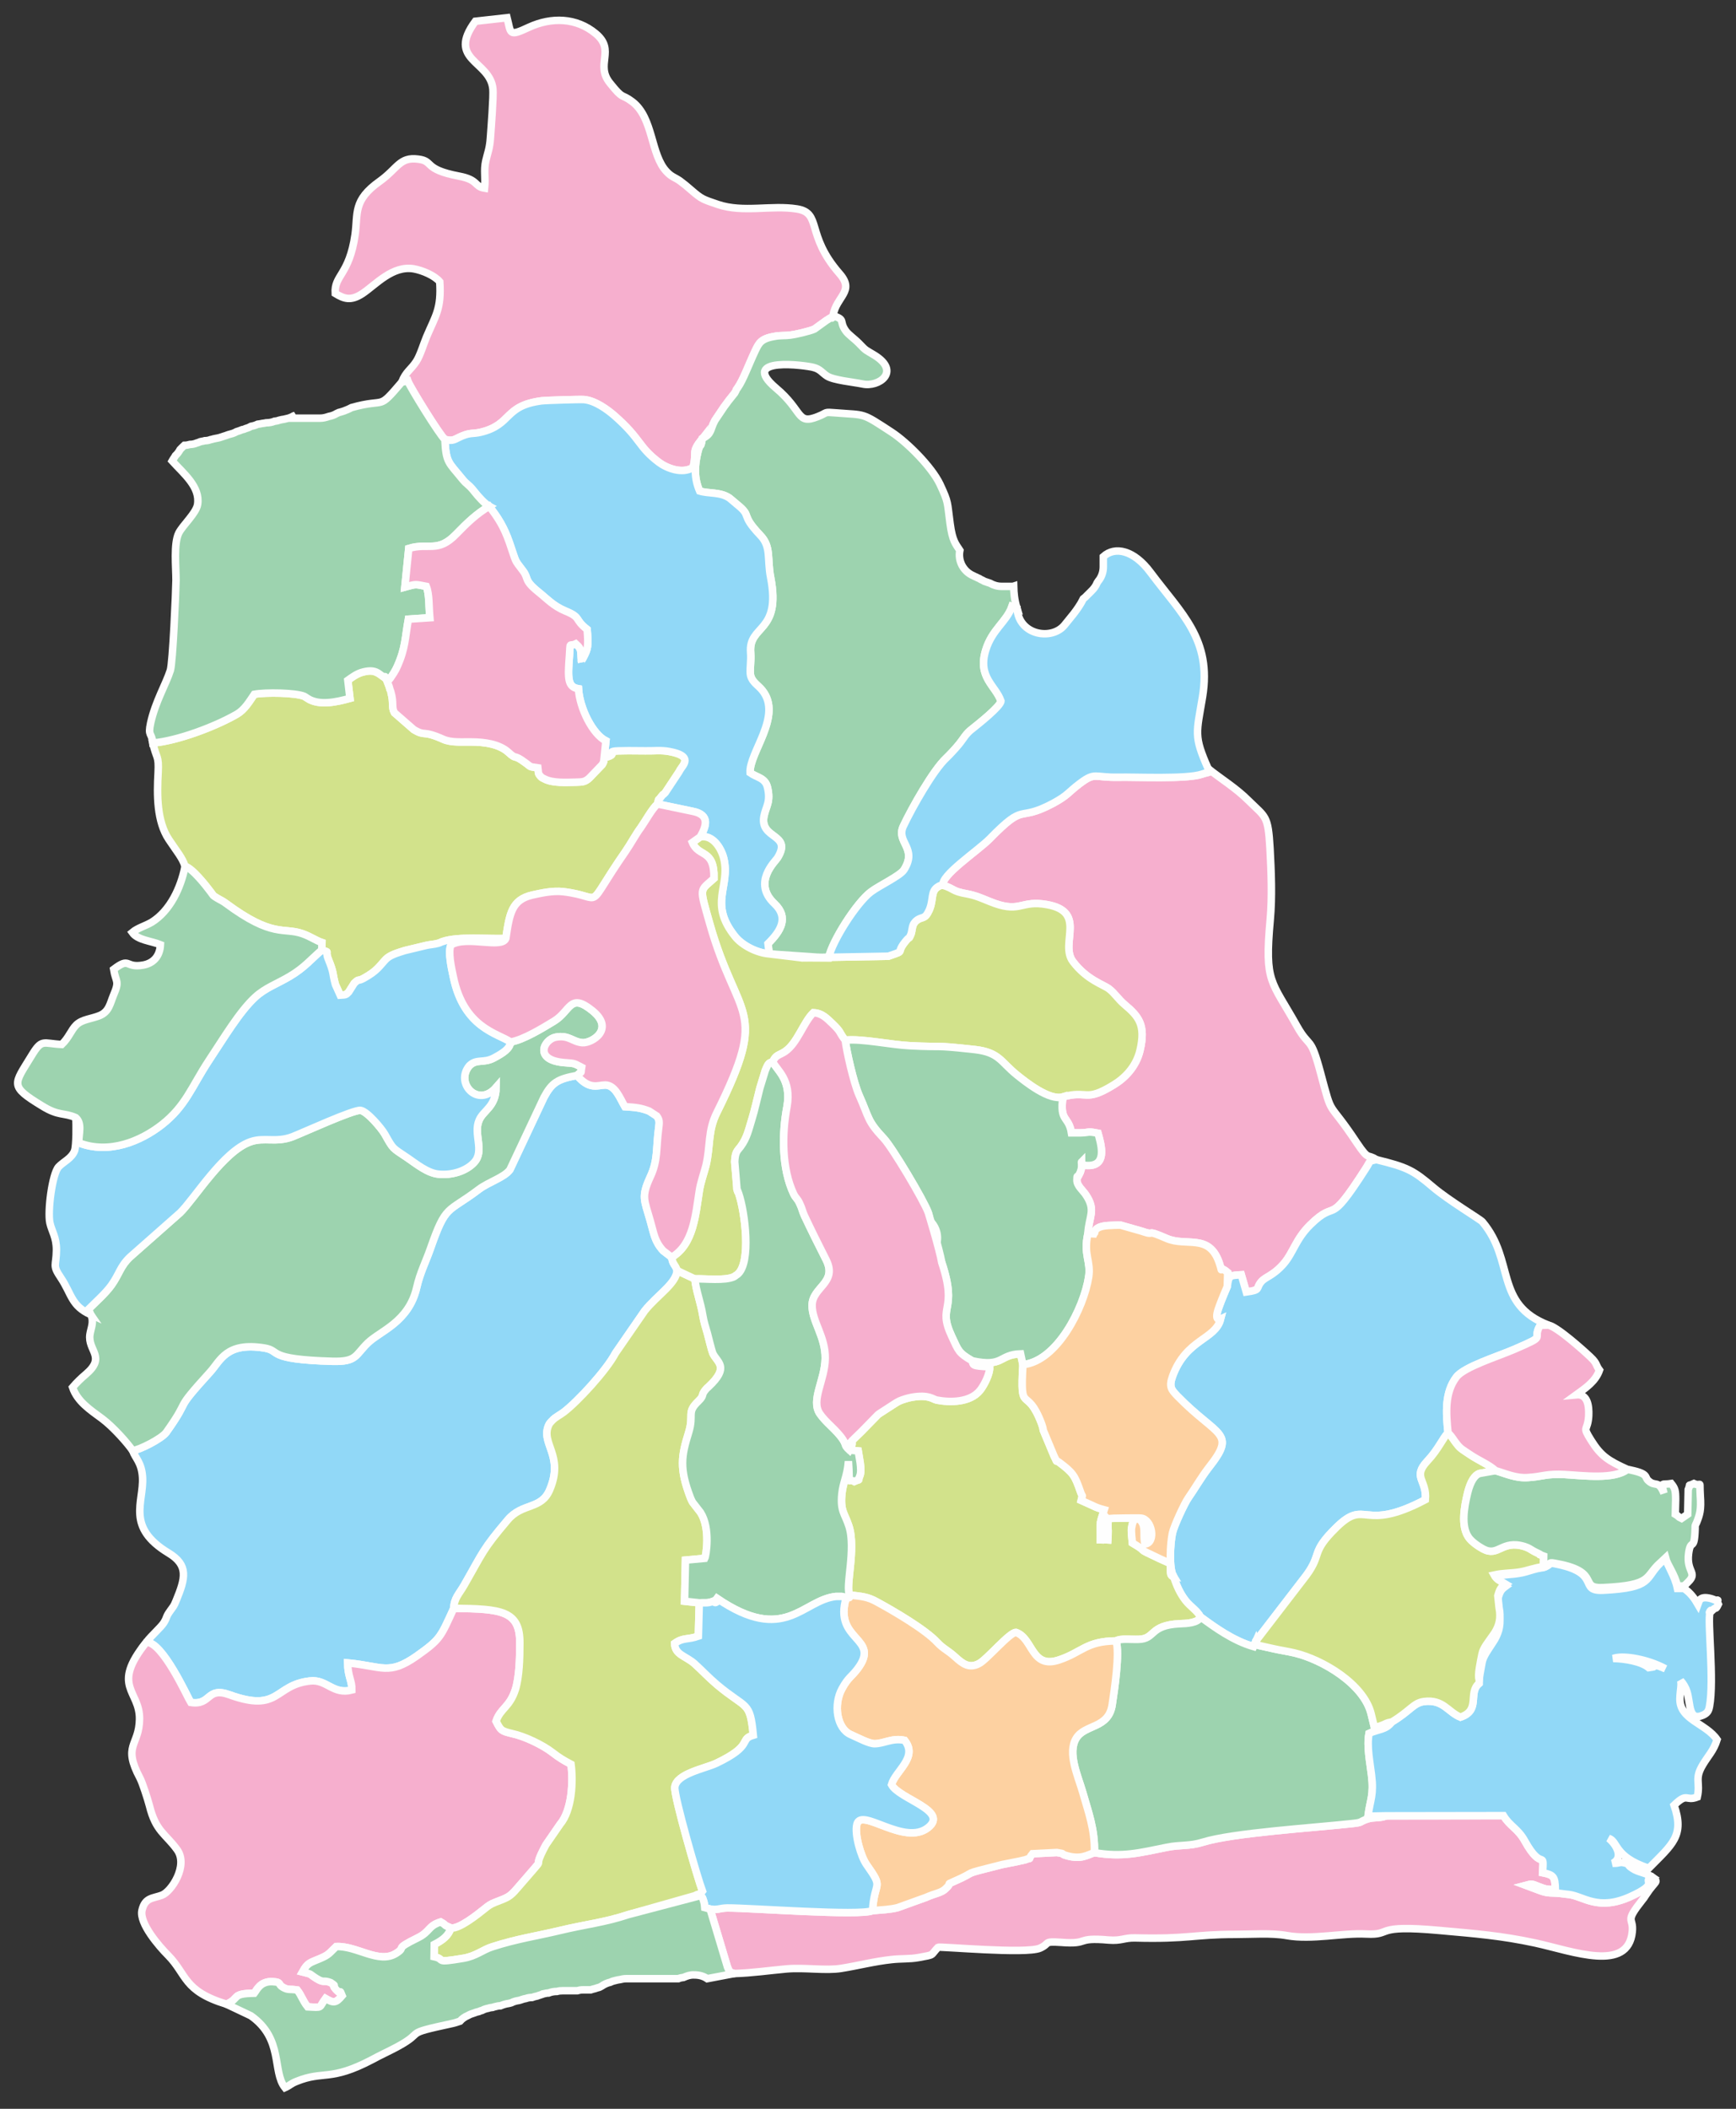 <svg class="svg_map" viewBox="0 0 98 119" fill="none" xmlns="http://www.w3.org/2000/svg">
    <rect x="0" y="0" width="98" height="119" fill="#333333" stroke="none"/>
    <path fill-rule="evenodd" clip-rule="evenodd" class="state-map-path" id="state_akwa_ibom_QTVhnJcnx"
        d="M7.486 81.858C7.636 82.288 7.996 82.528 8.046 83.368C8.126 84.778 7.086 86.168 9.516 87.638C10.656 88.328 10.466 89.058 9.946 90.318C9.806 90.658 9.806 90.618 9.616 90.888C9.346 91.258 9.456 91.228 9.256 91.558C9.076 91.848 8.546 92.288 8.256 92.678C9.166 92.598 10.626 95.858 10.766 96.068C11.936 96.258 11.646 95.158 12.956 95.638C15.806 96.668 15.466 95.078 17.506 94.858C18.445 94.748 18.795 95.648 19.865 95.368C19.875 94.838 19.635 94.608 19.625 93.838C21.605 94.028 21.935 94.558 23.515 93.458C24.885 92.488 24.865 92.388 25.615 90.758C25.635 90.188 25.905 89.968 26.205 89.448C27.295 87.548 27.225 87.468 28.665 85.768C29.485 84.798 30.545 85.198 31.025 84.088C31.885 82.088 30.445 81.448 31.005 80.358C31.025 80.318 31.185 80.138 31.215 80.118C31.395 79.948 31.625 79.838 31.825 79.688C32.625 79.078 34.235 77.328 34.745 76.358L36.395 73.968C37.095 73.088 38.205 72.418 38.225 71.678C38.085 71.298 37.995 71.398 37.915 70.948L37.435 70.578C36.945 70.038 36.925 69.638 36.705 68.878C36.375 67.708 36.185 67.548 36.705 66.418C37.155 65.468 37.025 64.828 37.185 63.638C37.225 63.328 37.235 63.188 37.075 62.978L36.645 62.699C36.185 62.519 35.905 62.489 35.275 62.449C35.005 61.989 34.735 61.228 34.165 61.228C33.755 61.228 33.285 61.529 32.575 60.688C31.475 60.889 31.155 61.089 30.705 61.928L28.785 66.008C28.445 66.458 27.595 66.688 27.015 67.128C25.245 68.468 25.185 67.928 24.305 70.438C24.045 71.188 23.715 71.808 23.525 72.648C23.075 74.608 21.465 75.098 20.755 75.788C20.045 76.478 20.145 76.858 18.755 76.818C14.966 76.708 15.896 76.228 14.925 76.068C12.776 75.718 12.446 76.778 11.866 77.418C9.666 79.838 10.896 78.708 9.386 80.828C9.126 81.188 7.836 81.838 7.486 81.858Z"
        fill="#91D8F7" stroke="#FEFEFE" stroke-width="0.423" />
    <path fill-rule="evenodd" clip-rule="evenodd" class="state-map-path" id="state_akwa_ibom_YDO6R9lqz"
        d="M22.675 21.57L23.015 21.489C23.115 21.79 24.835 24.579 25.115 24.799C25.625 24.919 25.635 24.789 26.095 24.599C26.585 24.399 26.675 24.499 27.145 24.389C28.925 23.959 28.425 22.899 30.575 22.619C30.805 22.59 32.755 22.529 32.975 22.549C33.625 22.61 34.315 23.14 34.655 23.429C36.225 24.799 35.995 25.179 37.195 26.089C37.635 26.419 38.515 26.769 39.125 26.379C39.365 25.429 38.985 25.579 39.645 24.749C40.205 24.469 40.065 24.269 40.355 23.729L40.865 22.97C40.885 22.95 40.895 22.919 40.915 22.899C40.925 22.88 41.105 22.64 41.115 22.63L41.475 22.18C41.635 21.91 41.475 22.11 41.645 21.88C41.955 21.439 42.255 20.599 42.645 19.77C42.845 19.369 42.945 19.11 43.735 18.98C44.025 18.92 44.325 18.95 44.625 18.91C44.885 18.88 45.715 18.69 45.975 18.57L46.655 18.08C46.675 18.07 46.705 18.05 46.725 18.04C46.745 18.02 46.775 18.01 46.795 17.99C47.125 17.77 46.855 18.15 47.025 17.81C47.215 16.7 48.285 16.45 47.385 15.43C45.465 13.23 46.415 12.02 44.985 11.79C43.535 11.56 41.955 12.02 40.535 11.54C39.685 11.25 39.625 11.25 39.025 10.73C38.825 10.55 38.575 10.35 38.385 10.21C38.085 10 37.915 9.99 37.635 9.69C36.715 8.73 36.895 6.65 35.695 5.74C35.045 5.25 35.225 5.68 34.435 4.69C33.575 3.63 34.775 2.85 33.635 1.9C32.545 0.99 31.135 0.95 29.855 1.54C28.685 2.09 28.855 1.88 28.625 1L26.835 1.2C25.195 3.42 27.665 3.41 27.825 5.02C27.865 5.42 27.725 7.23 27.685 7.77C27.645 8.38 27.535 8.6 27.425 9.07C27.295 9.64 27.425 10.02 27.355 10.62C26.755 10.52 27.025 10.15 25.915 9.94C23.855 9.55 24.525 9.09 23.605 8.98C22.555 8.84 22.455 9.5 21.435 10.23C19.915 11.31 20.215 12.02 20.045 13.24C19.715 15.53 18.855 15.52 18.925 16.56C19.415 16.86 19.805 17.01 20.485 16.55C21.225 16.05 22.165 14.97 23.355 15.17C23.855 15.26 24.535 15.55 24.825 15.9C24.925 17.44 24.585 17.81 24.075 19.02C23.915 19.399 23.725 20.049 23.505 20.39C23.195 20.869 22.915 20.959 22.675 21.57Z"
        fill="#F6AFCE" stroke="#FEFEFE" stroke-width="0.423" />
    <path fill-rule="evenodd" clip-rule="evenodd" class="state-map-path" id="state_akwa_ibom_TrdovIFFh"
        d="M8.256 92.678C6.246 95.178 7.896 95.378 7.876 97.008C7.856 98.538 6.896 98.458 7.906 100.348C8.046 100.618 8.336 101.518 8.436 101.898C8.796 103.357 9.346 103.477 9.996 104.377C10.646 105.267 9.676 106.747 9.136 106.947C8.626 107.137 8.186 107.067 8.016 107.797C7.846 108.527 8.986 109.837 9.476 110.327C10.566 111.427 10.326 112.347 12.786 113.097C13.566 112.767 13.015 112.497 14.355 112.477C14.476 112.327 14.685 111.777 15.405 111.827C15.925 111.857 15.655 111.967 15.976 112.147C16.276 112.317 16.335 112.227 16.775 112.297C17.015 112.597 17.085 112.897 17.355 113.247C18.255 113.297 17.975 113.317 18.375 112.777C18.825 113.037 18.955 113.047 19.315 112.617C19.115 112.127 19.345 112.677 18.975 112.277C18.625 111.897 19.135 112.197 18.665 111.877C18.225 111.707 18.315 111.927 17.865 111.647C17.415 111.367 17.675 111.427 17.075 111.277C17.375 110.737 17.505 110.767 18.055 110.527C18.585 110.307 18.585 110.217 18.975 109.847C20.145 109.787 21.385 110.847 22.365 110.227C22.995 109.827 22.165 110.047 23.575 109.357C24.295 109.007 24.145 108.687 24.875 108.457C25.265 108.677 24.955 108.587 25.455 108.797C25.915 108.867 26.955 108.037 27.365 107.707C27.575 107.537 27.685 107.457 27.935 107.357C28.645 107.077 28.755 107.077 29.205 106.547C31.235 104.187 29.815 105.967 30.815 104.107L31.615 102.947C32.295 102.148 32.365 100.518 32.235 99.558C31.815 99.338 31.555 99.178 31.195 98.898C30.625 98.458 29.615 97.978 28.915 97.828C28.295 97.678 28.275 97.658 28.005 97.128C28.255 96.388 28.765 96.358 29.095 95.338C29.315 94.628 29.345 93.598 29.345 92.738C29.365 90.878 28.295 90.788 25.615 90.758C24.865 92.388 24.885 92.488 23.515 93.458C21.935 94.558 21.605 94.028 19.625 93.838C19.635 94.608 19.875 94.838 19.865 95.368C18.795 95.648 18.445 94.748 17.505 94.858C15.466 95.078 15.806 96.668 12.956 95.638C11.646 95.158 11.936 96.258 10.766 96.068C10.626 95.858 9.166 92.598 8.256 92.678Z"
        fill="#F6AFCE" stroke="#FEFEFE" stroke-width="0.423" />
    <path fill-rule="evenodd" clip-rule="evenodd" class="state-map-path" id="state_akwa_ibom_RcU5zD8D5"
        d="M53.245 49.959C53.905 50.169 53.725 50.289 54.575 50.439C55.105 50.539 55.414 50.689 55.864 50.869C57.535 51.549 57.565 50.859 58.844 51.009C61.514 51.329 59.764 53.219 60.574 54.269C61.354 55.299 62.294 55.559 62.614 55.809C62.934 56.059 63.114 56.369 63.474 56.679C64.284 57.359 64.694 57.839 64.354 59.279C64.134 60.209 63.484 60.849 62.854 61.228C61.224 62.228 61.424 61.498 60.004 61.898C59.804 63.328 60.324 62.949 60.484 63.928H60.984C61.564 63.918 61.314 63.818 61.984 63.948C62.134 64.498 62.524 65.718 61.504 65.768C60.984 65.798 61.044 65.578 61.054 65.568C61.054 65.878 61.084 65.858 60.984 66.148L60.864 66.388C60.814 66.508 60.804 66.208 60.794 66.588C60.784 66.908 61.134 67.178 61.294 67.418C61.894 68.308 61.464 68.628 61.414 69.608L61.754 69.628C61.764 69.608 61.784 69.528 61.794 69.548C61.834 69.648 61.644 69.218 62.544 69.158C62.734 69.148 63.084 69.128 63.264 69.138L64.424 69.468C65.374 69.798 64.504 69.298 65.864 69.888C66.984 70.368 68.244 69.588 68.824 71.248C69.104 72.068 68.704 71.298 69.304 71.808L69.284 72.588C69.364 71.938 69.444 71.978 70.074 71.938L70.354 72.908C71.204 72.788 70.874 72.728 71.184 72.348C71.434 72.038 71.834 72.028 72.464 71.318C73.014 70.678 73.144 69.928 73.964 69.118C75.564 67.548 74.864 69.438 77.114 65.918C77.394 65.488 77.224 65.548 77.694 65.438C77.164 65.078 77.304 65.548 76.594 64.488C74.884 61.908 75.264 63.218 74.544 60.529C73.964 58.369 73.954 59.209 73.224 57.919C71.754 55.289 71.384 55.489 71.704 51.919C71.824 50.599 71.764 49.209 71.694 47.879C71.584 45.979 71.454 46.139 70.474 45.169C69.784 44.479 68.964 43.979 68.204 43.379C68.134 43.749 68.414 43.489 67.844 43.689C66.984 43.979 64.154 43.839 63.134 43.859C61.764 43.889 61.844 43.549 60.964 44.209C60.274 44.729 60.304 44.869 59.434 45.339C57.364 46.439 57.955 45.199 55.874 47.329C55.215 47.999 53.055 49.429 53.245 49.959Z"
        fill="#F6AFCE" stroke="#FEFEFE" stroke-width="0.423" />
    <path fill-rule="evenodd" clip-rule="evenodd" class="state-map-path" id="state_akwa_ibom_S5MsJQwMj"
        d="M39.645 24.749C39.535 25.419 39.545 24.909 39.405 25.469C39.205 26.259 39.175 26.969 39.495 27.709C40.015 27.869 40.665 27.749 41.185 28.109C41.335 28.229 41.475 28.359 41.625 28.479C42.485 29.179 41.755 28.979 42.915 30.199C43.555 30.859 43.295 31.529 43.505 32.589C44.115 35.749 42.235 35.229 42.375 36.839C42.415 37.289 42.305 37.879 42.375 38.129C42.475 38.509 42.805 38.669 43.035 38.959C44.195 40.399 42.275 42.479 42.345 43.609C42.725 43.879 43.195 43.889 43.325 44.429C43.525 45.259 43.235 45.499 43.125 46.069C42.885 47.379 44.755 47.029 43.885 48.419C43.755 48.619 42.455 49.819 43.725 50.999C44.545 51.779 44.075 52.539 43.355 53.249L43.425 53.829L46.775 54.059C46.975 53.099 48.365 50.929 49.165 50.329C49.625 49.979 50.825 49.419 51.035 49.079C51.815 47.849 50.565 47.529 50.995 46.619C51.495 45.559 52.685 43.459 53.415 42.779C53.635 42.569 53.975 42.199 54.135 41.999C54.415 41.659 54.505 41.419 54.885 41.129C55.184 40.889 56.495 39.859 56.505 39.559C56.205 38.689 55.175 38.219 55.645 36.689C56.005 35.509 56.825 35.089 57.124 34.229L57.414 34.339C57.264 33.849 57.234 33.469 57.224 33.079C57.194 33.089 57.154 33.089 57.124 33.089H56.535C56.294 33.089 56.075 33.019 55.885 32.909C55.785 32.869 55.684 32.849 55.584 32.809C55.535 32.779 55.495 32.759 55.455 32.739C55.395 32.719 55.344 32.689 55.285 32.649C55.224 32.629 55.175 32.599 55.114 32.569C55.054 32.549 55.005 32.519 54.944 32.489C54.385 32.249 54.065 31.659 54.185 31.059C53.945 30.689 53.765 30.529 53.635 29.549C53.465 28.319 53.565 28.399 53.065 27.329C52.595 26.339 51.195 24.949 50.335 24.389C48.595 23.25 48.905 23.439 47.205 23.299C46.455 23.239 46.775 23.27 46.165 23.509C44.955 23.989 45.355 23.2 43.805 21.899C41.655 20.079 45.545 20.63 45.905 20.73C46.305 20.829 46.395 21.029 46.685 21.22C47.055 21.459 48.165 21.559 48.695 21.669C49.605 21.869 50.875 20.97 49.355 20.04C48.835 19.72 48.925 19.829 48.505 19.39C48.235 19.11 47.895 18.89 47.735 18.66C47.345 18.1 47.765 18.06 47.025 17.81C46.855 18.15 47.125 17.77 46.795 17.99C46.755 18.03 46.695 18.05 46.655 18.08L45.975 18.57C45.715 18.69 44.885 18.88 44.625 18.91C44.325 18.95 44.025 18.92 43.735 18.98C42.945 19.11 42.845 19.369 42.645 19.77C42.255 20.599 41.955 21.439 41.645 21.88C41.475 22.11 41.635 21.91 41.475 22.18L41.115 22.63C41.105 22.64 40.925 22.88 40.915 22.899C40.895 22.919 40.885 22.95 40.865 22.97L40.355 23.729C40.065 24.269 40.205 24.469 39.645 24.749Z"
        fill="#9DD3AF" stroke="#FEFEFE" stroke-width="0.423" />
    <path fill-rule="evenodd" clip-rule="evenodd" class="state-map-path" id="state_akwa_ibom_Ua4h5OeJ1"
        d="M25.615 90.758C28.295 90.788 29.365 90.878 29.345 92.738C29.345 93.598 29.315 94.628 29.095 95.338C28.765 96.358 28.255 96.388 28.005 97.128C28.275 97.658 28.295 97.678 28.915 97.828C29.615 97.978 30.625 98.458 31.195 98.898C31.555 99.178 31.815 99.338 32.235 99.558C32.365 100.518 32.295 102.148 31.615 102.947L30.815 104.107C29.815 105.967 31.235 104.187 29.205 106.547C28.755 107.077 28.645 107.077 27.935 107.357C27.685 107.457 27.575 107.537 27.365 107.707C26.955 108.037 25.915 108.867 25.455 108.797C25.315 109.237 24.995 109.477 24.515 109.727L24.505 110.417C25.205 110.567 24.435 110.797 26.155 110.507C26.875 110.387 27.245 110.027 27.795 109.857C29.145 109.417 30.325 109.247 31.615 108.937C33.075 108.587 34.135 108.487 35.485 108.037L39.255 106.967C39.625 106.767 39.375 107.077 39.655 106.717C39.385 106.007 38.035 101.338 38.095 100.848C38.185 100.078 39.825 99.798 40.445 99.498C42.585 98.478 41.695 98.158 42.525 97.918C42.335 95.948 42.165 96.488 40.465 95.058C39.985 94.648 39.645 94.278 39.215 93.888C38.715 93.438 38.095 93.388 38.085 92.738C38.575 92.388 38.805 92.548 39.425 92.328L39.475 90.448L38.645 90.358L38.695 88.038L39.785 87.938C39.855 87.808 40.125 86.258 39.545 85.348L39.095 84.768C39.035 84.658 39.045 84.668 38.985 84.538C38.335 82.858 38.465 82.158 38.875 80.838C39.195 79.798 38.735 79.728 39.425 79.068C39.805 78.698 39.525 78.758 39.875 78.368C39.895 78.348 39.915 78.328 39.935 78.308C39.955 78.298 39.985 78.278 39.995 78.258C41.215 77.118 40.475 76.888 40.235 76.358C40.185 76.248 39.955 75.328 39.935 75.248C39.815 74.818 39.745 74.648 39.675 74.238C39.555 73.488 39.295 72.858 39.225 72.168C39.205 72.148 39.165 72.138 39.135 72.128L38.305 71.738C38.285 71.698 38.255 71.698 38.225 71.678C38.205 72.418 37.095 73.088 36.395 73.968L34.745 76.358C34.235 77.328 32.625 79.078 31.825 79.688C31.625 79.838 31.395 79.948 31.215 80.118C31.185 80.138 31.025 80.318 31.005 80.358C30.445 81.448 31.885 82.088 31.025 84.088C30.545 85.198 29.485 84.798 28.665 85.768C27.225 87.468 27.295 87.548 26.205 89.448C25.905 89.968 25.635 90.188 25.615 90.758Z"
        fill="#D2E28B" stroke="#FEFEFE" stroke-width="0.423" />
    <path fill-rule="evenodd" clip-rule="evenodd" class="state-map-path" id="state_akwa_ibom_N0AhcS0g7"
        d="M69.284 72.588C69.094 73.048 69.004 73.238 68.824 73.728C68.484 74.628 68.904 74.438 68.904 74.438C68.604 75.598 66.964 75.548 66.194 77.658C65.974 78.268 66.134 78.428 66.464 78.778C68.754 81.128 69.834 80.788 68.234 82.818C67.814 83.358 67.424 84.038 67.074 84.538C66.874 84.818 66.264 86.128 66.184 86.518C66.064 87.088 65.974 88.528 66.254 88.968C66.414 89.468 66.614 89.918 66.934 90.328C67.194 90.658 67.604 90.908 67.764 91.238C68.584 91.838 69.594 92.578 70.764 92.918L70.914 92.578L73.744 88.898C74.664 87.648 73.964 87.638 75.434 86.198C77.154 84.508 76.864 86.528 80.464 84.628C80.564 83.498 79.704 83.378 80.584 82.438C81.214 81.768 81.454 81.138 81.744 80.858C81.624 79.698 81.554 78.578 82.214 77.708C82.654 77.128 84.554 76.548 85.494 76.138C87.444 75.298 86.434 75.658 86.944 74.788L87.414 74.778C84.334 73.588 85.544 71.158 83.684 68.948C83.584 68.818 81.774 67.738 80.904 66.998C79.774 66.038 79.454 65.868 77.694 65.438C77.224 65.548 77.394 65.488 77.114 65.918C74.864 69.438 75.564 67.548 73.964 69.118C73.144 69.928 73.014 70.678 72.464 71.318C71.834 72.028 71.434 72.038 71.184 72.348C70.874 72.728 71.204 72.788 70.354 72.908L70.074 71.938C69.444 71.978 69.364 71.938 69.284 72.588Z"
        fill="#91D8F7" stroke="#FEFEFE" stroke-width="0.423" />
    <path fill-rule="evenodd" clip-rule="evenodd" class="state-map-path" id="state_akwa_ibom_dfJijAt3l"
        d="M8.626 41.929C8.836 42.849 8.976 42.599 8.926 43.609C8.856 44.859 8.846 46.349 9.536 47.379C9.966 48.029 10.316 48.429 10.446 48.889C10.846 48.989 11.616 49.959 11.906 50.349C12.086 50.589 11.986 50.509 12.256 50.679C12.436 50.789 12.556 50.829 12.756 50.979C15.416 52.949 15.996 52.309 17.076 52.689C17.555 52.859 17.796 53.059 18.175 53.189L18.166 53.609C18.675 53.789 18.316 53.579 18.535 54.129C18.875 54.959 18.745 54.869 18.936 55.559L19.206 56.159C19.546 56.139 19.526 56.139 19.686 55.979L19.995 55.489C20.305 55.189 20.155 55.409 20.525 55.209C21.305 54.779 21.415 54.519 21.775 54.139C22.015 53.889 22.445 53.769 22.855 53.639L24.065 53.349C24.275 53.299 24.485 53.299 24.735 53.229C24.765 53.219 24.795 53.209 24.825 53.199C24.865 53.179 24.955 53.139 24.995 53.129C25.885 52.829 27.515 52.999 28.555 52.959C28.765 51.549 28.885 50.779 30.045 50.509C30.545 50.399 31.185 50.249 31.805 50.319C34.245 50.609 32.885 51.539 35.315 48.039C35.605 47.619 35.885 47.089 36.175 46.699C36.455 46.299 36.805 45.649 37.115 45.369C37.245 44.929 37.075 45.299 37.325 44.959C37.515 44.719 37.365 44.939 37.555 44.729L38.335 43.549C38.355 43.529 38.365 43.489 38.375 43.469C38.555 43.169 39.165 42.659 37.785 42.409C37.315 42.319 36.925 42.379 36.435 42.369C33.235 42.329 35.355 42.469 34.105 42.759C34.065 43.069 34.105 42.939 33.995 43.149L33.265 43.909C33.025 44.119 32.905 44.129 32.515 44.139C31.945 44.149 31.205 44.199 30.745 43.959C30.605 43.889 30.605 43.899 30.535 43.829C30.355 43.639 30.405 43.629 30.365 43.329C29.835 43.249 30.015 43.299 29.695 43.069C28.925 42.489 29.215 42.929 28.695 42.449C28.185 41.989 27.355 41.869 26.615 41.869C26.075 41.859 25.475 41.919 25.025 41.719C23.815 41.179 24.035 41.579 23.355 41.169L22.265 40.219C22.085 39.889 22.245 39.679 22.065 39.049C22.055 39.039 21.955 38.729 21.955 38.709C21.905 38.579 21.835 38.399 21.825 38.369C21.625 37.889 21.855 38.529 21.735 38.189C21.245 37.969 21.145 37.759 20.505 37.919C20.145 38.009 19.875 38.219 19.636 38.389L19.756 39.409C18.985 39.619 18.046 39.829 17.386 39.429C17.375 39.429 17.265 39.339 17.166 39.289C16.666 39.089 15.006 39.059 14.356 39.179C14.076 39.589 13.816 40.039 13.376 40.299C12.126 41.019 10.006 41.809 8.626 41.929Z"
        fill="#D2E28B" stroke="#FEFEFE" stroke-width="0.423" />
    <path fill-rule="evenodd" clip-rule="evenodd" class="state-map-path" id="state_akwa_ibom_LCxJJJ5rl"
        d="M25.115 24.799C25.175 26.129 25.335 26.089 26.085 27.019C26.385 27.389 26.445 27.309 26.815 27.789C27.005 28.029 27.385 28.449 27.615 28.569C28.095 29.179 28.445 29.719 28.755 30.609C29.185 31.839 28.995 31.509 29.535 32.229C29.855 32.659 29.565 32.729 30.365 33.379C30.905 33.809 31.225 34.189 31.915 34.479C32.845 34.859 32.395 34.939 33.145 35.519C33.225 36.479 33.195 36.599 32.925 37.119C32.805 37.359 32.795 37.209 32.835 37.369C32.755 36.809 32.895 36.669 32.505 36.329C32.115 36.519 32.205 36.129 32.145 37.009C32.045 38.309 32.045 38.769 32.655 38.869C32.725 39.979 33.455 41.429 34.205 41.809L34.105 42.759C35.355 42.469 33.235 42.329 36.435 42.369C36.925 42.379 37.315 42.319 37.785 42.409C39.165 42.659 38.555 43.169 38.375 43.469C38.365 43.489 38.355 43.529 38.335 43.549L37.555 44.729C37.365 44.939 37.515 44.719 37.325 44.959C37.075 45.299 37.245 44.929 37.115 45.369L39.085 45.779C40.155 45.979 39.825 46.699 39.525 47.229C40.225 47.089 40.705 47.839 40.855 48.429C41.255 50.049 39.975 50.959 41.505 52.859C41.905 53.349 42.705 53.769 43.425 53.829L43.355 53.249C44.075 52.539 44.545 51.779 43.725 50.999C42.455 49.819 43.755 48.619 43.885 48.419C44.755 47.029 42.885 47.379 43.125 46.069C43.235 45.499 43.525 45.259 43.325 44.429C43.195 43.889 42.725 43.879 42.345 43.609C42.275 42.479 44.195 40.399 43.035 38.959C42.805 38.669 42.475 38.509 42.375 38.129C42.305 37.879 42.415 37.289 42.375 36.839C42.235 35.229 44.115 35.749 43.505 32.589C43.295 31.529 43.555 30.859 42.915 30.199C41.755 28.979 42.485 29.179 41.625 28.479C41.605 28.469 41.585 28.449 41.565 28.429L41.185 28.109C40.665 27.749 40.015 27.869 39.495 27.709C39.175 26.969 39.205 26.259 39.405 25.469C39.545 24.909 39.535 25.419 39.645 24.749C38.985 25.579 39.365 25.429 39.125 26.379C38.515 26.769 37.635 26.419 37.195 26.089C35.995 25.179 36.225 24.799 34.655 23.429C34.315 23.14 33.625 22.61 32.975 22.549C32.755 22.529 30.805 22.59 30.575 22.619C28.425 22.899 28.925 23.959 27.145 24.389C26.675 24.499 26.585 24.399 26.095 24.599C25.635 24.789 25.625 24.919 25.115 24.799Z"
        fill="#91D8F7" stroke="#FEFEFE" stroke-width="0.423" />
    <path fill-rule="evenodd" clip-rule="evenodd" class="state-map-path" id="state_akwa_ibom_ldPOcnYB1"
        d="M28.825 58.799C28.785 59.179 28.405 59.419 27.885 59.699C27.285 60.019 26.915 59.729 26.495 60.139C25.665 61.129 26.985 62.538 28.005 61.368C27.985 62.468 27.275 62.658 27.045 63.218C26.705 63.998 27.375 64.948 26.765 65.598C26.325 66.078 25.515 66.338 24.755 66.258C24.135 66.198 23.525 65.698 23.015 65.348C22.115 64.738 22.225 64.888 21.715 63.988C21.535 63.678 20.735 62.718 20.355 62.658C19.955 62.608 17.125 63.908 16.506 64.148C15.575 64.498 14.926 64.158 14.146 64.428C12.606 64.958 10.986 67.638 10.166 68.438L7.346 70.928C6.776 71.468 6.756 71.868 6.286 72.528C5.956 72.988 5.376 73.498 4.986 73.888C5.076 73.988 5.036 74.058 5.126 74.188C5.326 74.588 5.126 74.958 5.076 75.308C4.946 76.238 6.016 76.558 4.836 77.558C4.586 77.768 4.336 78.008 4.096 78.288C4.366 79.088 5.076 79.548 5.766 80.058C6.396 80.528 7.216 81.458 7.486 81.858C7.836 81.838 9.126 81.188 9.386 80.828C10.896 78.708 9.666 79.838 11.866 77.418C12.446 76.778 12.776 75.718 14.926 76.068C15.896 76.228 14.966 76.708 18.756 76.818C20.145 76.858 20.045 76.478 20.755 75.788C21.465 75.098 23.075 74.608 23.525 72.648C23.715 71.808 24.045 71.188 24.305 70.438C25.185 67.928 25.245 68.468 27.015 67.128C27.595 66.688 28.445 66.458 28.785 66.008L30.705 61.928C31.155 61.089 31.475 60.889 32.575 60.688C32.905 60.358 32.755 60.699 32.835 60.228C32.335 59.959 32.425 60.019 31.805 59.959C30.115 59.799 30.715 58.659 31.365 58.529C32.115 58.389 32.305 58.789 32.875 58.839C33.395 58.879 34.755 58.079 33.425 57.019C32.155 55.999 32.225 57.049 31.265 57.629C30.635 58.009 29.555 58.679 28.825 58.799Z"
        fill="#9DD3AF" stroke="#FEFEFE" stroke-width="0.423" />
    <path fill-rule="evenodd" clip-rule="evenodd" class="state-map-path" id="state_akwa_ibom_oby0ix4Hx"
        d="M61.784 104.547C61.394 104.657 61.024 104.987 60.094 104.677C59.885 104.607 60.175 104.617 59.664 104.537L58.285 104.607C57.944 105.037 58.325 104.777 57.904 104.937C57.895 104.937 57.565 105.027 57.535 105.027L56.575 105.217C54.005 105.867 55.385 105.507 53.815 106.187C53.355 106.387 53.795 106.187 53.395 106.567C53.135 106.827 52.815 106.827 52.285 107.067L50.675 107.647C50.275 107.757 49.715 107.777 49.255 107.817C48.585 108.137 42.275 107.657 41.055 107.667C40.605 107.677 40.515 107.797 40.085 107.727L41.065 110.997C41.315 111.547 41.055 111.207 41.455 111.367C42.465 111.337 43.405 111.197 44.395 111.107C45.405 111.017 46.625 111.217 47.485 111.077C48.485 110.917 49.325 110.687 50.345 110.577C50.885 110.517 51.335 110.557 51.845 110.467C52.815 110.287 52.485 110.377 52.955 109.887C53.085 109.827 57.914 110.277 58.705 109.937C59.315 109.667 58.844 109.537 59.895 109.607C61.564 109.737 60.654 109.307 62.584 109.477C63.294 109.537 63.454 109.347 64.064 109.357C67.064 109.437 67.384 109.157 69.724 109.157C70.674 109.157 71.774 109.067 72.654 109.227C74.064 109.477 75.774 109.067 77.124 109.137C78.674 109.217 77.444 108.587 81.274 108.937C83.264 109.117 84.734 109.227 86.684 109.647C88.814 110.117 91.914 111.317 92.144 109.007C92.234 108.157 91.664 108.537 92.734 107.187C92.874 107.017 92.784 107.117 92.924 106.917C93.474 106.077 93.674 106.237 93.264 105.917C92.624 106.197 93.814 106.227 92.014 107.037C90.204 107.847 89.394 107.007 88.574 106.907C88.344 106.887 88.264 106.867 88.084 106.847C87.574 106.797 87.404 106.857 86.964 106.697L86.134 106.387C86.504 106.287 86.484 106.317 86.854 106.457C87.294 106.627 87.264 106.607 87.804 106.637C87.784 105.907 87.724 105.807 87.084 105.677C87.164 104.287 87.074 105.677 86.084 103.897C85.704 103.197 85.234 103.057 84.874 102.457L78.254 102.467C77.894 102.617 77.554 102.527 77.194 102.647C76.694 102.807 76.984 102.837 76.314 102.907C74.134 103.147 69.604 103.427 67.894 103.957C67.124 104.197 66.634 104.087 65.854 104.247C64.324 104.557 63.364 104.817 61.784 104.547Z"
        fill="#F6AFCE" stroke="#FEFEFE" stroke-width="0.423" />
    <path fill-rule="evenodd" clip-rule="evenodd" class="state-map-path" id="state_akwa_ibom_CVQkFa2fB"
        d="M8.626 41.929C10.006 41.809 12.126 41.019 13.376 40.299C13.816 40.039 14.076 39.589 14.356 39.179C15.006 39.059 16.666 39.089 17.166 39.289C17.265 39.339 17.375 39.429 17.386 39.429C18.046 39.829 18.985 39.619 19.755 39.409L19.635 38.389C19.875 38.219 20.145 38.009 20.505 37.919C21.435 37.689 21.405 38.239 21.985 38.339C22.145 38.109 22.325 37.849 22.435 37.589C22.895 36.559 22.865 35.979 23.055 34.939L24.265 34.859C24.205 34.239 24.245 33.529 24.065 33.089C23.405 32.969 23.555 32.939 22.855 33.129L23.075 30.949C24.205 30.609 24.705 31.219 25.745 30.149C26.365 29.509 26.895 28.999 27.615 28.569C27.385 28.449 27.005 28.029 26.815 27.789C26.445 27.309 26.385 27.389 26.085 27.019C25.335 26.089 25.175 26.129 25.115 24.799C24.835 24.579 23.115 21.79 23.015 21.489L22.675 21.57C21.265 23.22 21.875 22.43 19.845 23C19.825 23.009 19.535 23.18 19.125 23.279C19.085 23.299 19.046 23.319 18.995 23.339C18.866 23.419 18.726 23.469 18.566 23.499C18.386 23.559 18.256 23.599 18.046 23.599H16.506L16.666 23.439C16.636 23.449 16.605 23.459 16.576 23.469C16.445 23.549 16.305 23.599 16.155 23.629C16.076 23.649 15.995 23.669 15.905 23.679C15.866 23.689 15.816 23.699 15.775 23.709C15.695 23.739 15.616 23.759 15.525 23.769H15.505C15.355 23.829 15.206 23.859 15.036 23.859L15.075 23.849C14.986 23.869 14.886 23.889 14.786 23.899C14.706 23.919 14.626 23.929 14.546 23.939C14.446 23.989 14.326 24.029 14.206 24.049L14.166 24.059C14.066 24.119 13.966 24.159 13.856 24.189C13.796 24.219 13.736 24.239 13.666 24.249C13.576 24.289 13.456 24.329 13.356 24.359C13.186 24.459 13.066 24.479 12.886 24.529C12.806 24.559 12.706 24.599 12.626 24.619C12.496 24.669 12.326 24.719 12.186 24.739C12.136 24.749 12.096 24.759 12.046 24.769C11.996 24.789 11.936 24.799 11.886 24.809C11.786 24.849 11.676 24.869 11.566 24.869C11.506 24.889 11.446 24.899 11.376 24.909L11.296 24.929C11.236 24.959 11.176 24.979 11.106 24.999C10.986 25.049 10.856 25.079 10.726 25.079C10.626 25.109 10.516 25.129 10.406 25.129C10.316 25.209 10.246 25.289 10.166 25.369C10.096 25.499 10.016 25.609 9.906 25.709C9.846 25.819 9.776 25.899 9.716 26.009C10.366 26.729 11.306 27.469 11.156 28.459C11.076 28.969 10.306 29.639 10.086 30.089C9.796 30.699 9.936 31.999 9.936 32.739C9.926 33.399 9.756 37.379 9.616 37.829C9.376 38.589 8.776 39.579 8.506 40.789C8.336 41.579 8.566 41.309 8.626 41.929Z"
        fill="#9DD3AF" stroke="#FEFEFE" stroke-width="0.423" />
    <path fill-rule="evenodd" clip-rule="evenodd" class="state-map-path" id="state_akwa_ibom_ZdQpKbgAz"
        d="M18.165 53.609C17.585 54.099 17.195 54.599 16.366 55.089C15.626 55.529 14.986 55.739 14.415 56.259C13.516 57.079 12.596 58.639 11.776 59.868C10.816 61.328 10.486 62.408 9.136 63.468C7.956 64.388 6.166 65.158 4.446 64.488C4.436 63.998 4.656 63.398 4.276 63.069C4.316 63.438 4.306 64.638 4.216 64.918C4.056 65.368 3.586 65.548 3.306 65.848C2.946 66.248 2.676 68.348 2.816 69.008C2.926 69.498 3.186 69.808 3.186 70.538C3.176 71.468 2.936 71.368 3.436 72.108C4.056 73.038 4.016 73.688 5.126 74.188C5.036 74.058 5.076 73.988 4.986 73.888C5.376 73.498 5.956 72.988 6.286 72.528C6.756 71.868 6.776 71.468 7.346 70.928L10.166 68.438C10.986 67.638 12.606 64.958 14.146 64.428C14.925 64.158 15.575 64.498 16.506 64.148C17.125 63.908 19.955 62.608 20.355 62.658C20.735 62.718 21.535 63.678 21.715 63.988C22.225 64.888 22.115 64.738 23.015 65.348C23.525 65.698 24.135 66.198 24.755 66.258C25.515 66.338 26.325 66.078 26.765 65.598C27.375 64.948 26.705 63.998 27.045 63.218C27.275 62.658 27.985 62.468 28.005 61.368C26.985 62.538 25.665 61.129 26.495 60.139C26.915 59.728 27.285 60.019 27.885 59.699C28.405 59.419 28.785 59.179 28.825 58.799C28.105 58.309 26.195 58.019 25.595 55.139C25.475 54.589 25.285 53.709 25.455 53.329C26.335 52.779 28.315 53.549 28.555 52.959C27.515 52.999 25.885 52.829 24.995 53.129C24.955 53.139 24.865 53.179 24.825 53.199C24.795 53.209 24.765 53.219 24.735 53.229C24.485 53.299 24.275 53.299 24.065 53.349L22.855 53.639C22.445 53.769 22.015 53.889 21.775 54.139C21.415 54.519 21.305 54.779 20.525 55.209C20.155 55.409 20.305 55.189 19.995 55.489L19.685 55.979C19.525 56.139 19.545 56.139 19.205 56.159L18.935 55.559C18.745 54.869 18.875 54.959 18.535 54.129C18.315 53.579 18.675 53.789 18.165 53.609Z"
        fill="#91D8F7" stroke="#FEFEFE" stroke-width="0.423" />
    <path fill-rule="evenodd" clip-rule="evenodd" class="state-map-path" id="state_akwa_ibom_GI7MPNlSj"
        d="M54.875 76.788C54.975 77.008 54.765 77.088 55.864 77.128C55.904 77.488 55.554 78.178 55.325 78.458C54.765 79.158 53.615 79.148 52.885 79.008C52.665 78.968 52.445 78.678 51.475 78.848C51.285 78.878 50.955 78.978 50.775 79.058C50.665 79.108 50.545 79.188 50.465 79.238L49.615 79.788C49.595 79.798 49.575 79.828 49.555 79.838L48.635 80.778C47.455 81.918 48.445 80.948 47.955 81.828L48.445 81.878C48.485 82.148 48.675 82.938 48.545 83.268C48.375 83.668 48.645 83.408 48.225 83.598C47.795 83.368 48.005 84.028 47.895 82.458C47.835 83.288 47.595 83.628 47.525 84.298C47.425 85.278 47.695 85.418 47.915 86.098C48.355 87.398 47.685 89.608 47.975 90.008C48.655 90.088 48.975 90.098 49.525 90.408C50.445 90.908 52.245 91.958 52.905 92.678C53.265 93.058 53.485 93.108 53.925 93.508C54.325 93.868 54.695 94.178 55.265 93.878C55.715 93.648 56.995 92.108 57.355 92.118C58.334 92.458 58.205 94.208 59.794 93.668C61.084 93.238 61.314 92.608 63.004 92.598C63.254 92.438 63.874 92.528 64.274 92.508C65.244 92.488 64.864 91.708 66.604 91.628C66.954 91.618 67.674 91.588 67.764 91.238C67.604 90.908 67.194 90.658 66.934 90.328C66.614 89.918 66.414 89.468 66.254 88.968C65.994 88.928 66.114 88.608 66.064 88.228L65.464 87.958C63.924 87.238 64.974 87.688 63.924 87.068C63.904 86.868 63.854 86.438 63.874 86.248C63.974 85.588 64.174 85.708 64.174 85.708C64.524 85.838 64.284 85.608 64.494 85.958C64.664 86.248 64.524 86.818 64.644 87.128C65.264 87.058 65.044 85.718 64.404 85.668C64.254 85.648 62.624 85.678 62.554 85.688L62.524 87.098C62.544 86.898 62.554 86.608 62.554 86.388C62.544 86.268 62.544 86.028 62.514 85.918C62.414 85.478 62.504 85.728 62.324 85.498C62.154 85.688 62.214 85.548 62.124 85.908L62.114 87.098C62.154 86.228 62.004 86.158 62.274 85.388L62.334 85.198C62.074 85.128 61.914 85.078 61.654 84.948L61.034 84.668C61.134 84.248 61.114 84.538 60.994 84.178C60.674 83.258 60.584 83.118 59.804 82.528C59.494 82.298 59.774 82.688 59.504 82.168L58.895 80.708C58.864 80.538 58.885 80.588 58.825 80.418C58.815 80.388 58.804 80.358 58.794 80.328C57.944 78.098 57.575 79.948 57.745 77.008L57.614 76.398C56.364 76.438 56.675 77.178 54.875 76.788Z"
        fill="#D2E28B" stroke="#FEFEFE" stroke-width="0.423" />
    <path fill-rule="evenodd" clip-rule="evenodd" class="state-map-path" id="state_akwa_ibom_r8dICDOBe"
        d="M37.915 70.948C37.995 71.398 38.085 71.298 38.225 71.678C38.255 71.698 38.285 71.698 38.305 71.738L39.135 72.128C39.165 72.138 39.205 72.148 39.225 72.168C39.825 72.148 40.915 72.288 41.435 72.048L41.565 71.958C41.585 71.948 41.615 71.928 41.625 71.918C42.435 71.268 42.045 68.348 41.705 67.368C41.445 66.628 41.745 67.568 41.605 67.118L41.475 65.558C41.505 64.968 41.635 64.938 41.805 64.708C42.175 64.208 42.255 63.768 42.445 63.158C42.605 62.648 42.745 61.989 42.895 61.408L43.195 60.428C43.385 59.949 43.415 59.989 43.625 59.919C43.785 59.519 43.985 59.559 44.315 59.339C45.015 58.869 45.355 57.689 45.915 57.149C46.415 57.169 46.685 57.479 47.005 57.779C47.485 58.239 47.375 58.249 47.635 58.599L47.715 58.699C48.655 58.599 50.285 58.959 51.345 59.009C53.465 59.119 52.475 58.949 55.045 59.229C56.415 59.389 56.495 59.928 57.405 60.658C57.864 61.029 59.245 62.139 60.005 61.898C61.425 61.498 61.224 62.228 62.854 61.228C63.484 60.849 64.134 60.209 64.354 59.279C64.694 57.839 64.284 57.359 63.474 56.679C63.114 56.369 62.934 56.059 62.614 55.809C62.294 55.559 61.355 55.299 60.575 54.269C59.764 53.219 61.514 51.329 58.844 51.009C57.565 50.859 57.535 51.549 55.865 50.869C55.415 50.689 55.105 50.539 54.575 50.439C53.725 50.289 53.905 50.169 53.245 49.959C53.005 49.989 53.145 49.929 52.935 50.049C52.545 50.299 52.695 50.729 52.495 51.259C52.485 51.289 52.475 51.319 52.465 51.339C52.195 51.939 52.065 51.679 51.725 51.959C51.705 51.969 51.685 51.989 51.665 52.009L51.575 52.139C51.465 52.359 51.505 52.559 51.395 52.789C51.295 53.009 51.365 52.839 51.185 53.039C50.485 53.849 51.195 53.599 50.235 53.929C50.215 53.939 50.185 53.949 50.155 53.959L45.245 54.049L43.425 53.829C42.705 53.769 41.905 53.349 41.505 52.859C39.975 50.959 41.255 50.049 40.855 48.429C40.705 47.839 40.225 47.089 39.525 47.229L39.085 47.539C39.435 48.399 40.335 47.879 40.305 49.569C39.485 50.309 39.475 50.019 40.065 52.119C41.645 57.699 43.455 56.769 40.465 62.788C39.945 63.828 40.115 64.658 39.855 65.758C39.745 66.198 39.545 66.728 39.475 67.218C39.265 68.538 39.155 70.228 37.915 70.948Z"
        fill="#D2E28B" stroke="#FEFEFE" stroke-width="0.423" />
    <path fill-rule="evenodd" clip-rule="evenodd" class="state-map-path" id="state_akwa_ibom_lA0p9EX1Z"
        d="M28.555 52.959C28.315 53.549 26.335 52.779 25.455 53.329C25.285 53.709 25.475 54.589 25.595 55.139C26.195 58.019 28.105 58.309 28.825 58.799C29.555 58.679 30.635 58.009 31.265 57.629C32.225 57.049 32.155 55.999 33.425 57.019C34.755 58.079 33.395 58.879 32.875 58.839C32.305 58.789 32.115 58.389 31.365 58.529C30.715 58.659 30.115 59.798 31.805 59.959C32.425 60.019 32.335 59.959 32.835 60.228C32.755 60.699 32.905 60.358 32.575 60.688C33.285 61.529 33.755 61.228 34.165 61.228C34.735 61.228 35.005 61.989 35.275 62.449C35.905 62.489 36.185 62.519 36.645 62.699L37.075 62.978C37.235 63.188 37.225 63.328 37.185 63.639C37.025 64.828 37.155 65.468 36.705 66.418C36.185 67.548 36.375 67.708 36.705 68.878C36.925 69.638 36.945 70.038 37.435 70.578L37.915 70.948C39.155 70.228 39.265 68.538 39.475 67.218C39.545 66.728 39.745 66.198 39.855 65.758C40.115 64.658 39.945 63.828 40.465 62.788C43.455 56.769 41.645 57.699 40.065 52.119C39.475 50.019 39.485 50.309 40.305 49.569C40.335 47.879 39.435 48.399 39.085 47.539L39.525 47.229C39.825 46.699 40.155 45.979 39.085 45.779L37.115 45.369C36.805 45.649 36.455 46.299 36.175 46.699C35.885 47.089 35.605 47.619 35.315 48.039C32.885 51.539 34.245 50.609 31.805 50.319C31.185 50.249 30.545 50.399 30.045 50.509C28.885 50.779 28.765 51.549 28.555 52.959Z"
        fill="#F6AFCE" stroke="#FEFEFE" stroke-width="0.423" />
    <path fill-rule="evenodd" clip-rule="evenodd" class="state-map-path" id="state_akwa_ibom_E4RrJxSPJ"
        d="M39.225 72.168C39.295 72.858 39.555 73.488 39.675 74.238C39.745 74.648 39.815 74.818 39.935 75.248C39.955 75.328 40.185 76.248 40.235 76.358C40.475 76.888 41.215 77.118 39.995 78.258C39.985 78.278 39.955 78.298 39.935 78.308C39.915 78.328 39.895 78.348 39.875 78.368C39.525 78.758 39.805 78.698 39.425 79.068C38.735 79.728 39.195 79.798 38.875 80.838C38.465 82.158 38.335 82.858 38.985 84.538C39.045 84.668 39.035 84.658 39.095 84.768L39.545 85.348C40.125 86.258 39.855 87.808 39.785 87.938L38.695 88.038L38.645 90.358L39.475 90.448C39.755 90.428 39.935 90.488 40.235 90.368C41.035 90.038 40.025 90.798 40.475 90.198C44.315 92.818 45.295 90.288 47.195 90.088C47.205 90.088 47.495 90.088 47.505 90.088L47.775 90.148C48.065 90.158 47.885 90.198 47.975 90.008C47.685 89.608 48.355 87.398 47.915 86.098C47.695 85.418 47.425 85.278 47.525 84.298C47.595 83.628 47.835 83.288 47.895 82.458C48.005 84.028 47.795 83.368 48.225 83.598C48.645 83.408 48.375 83.668 48.545 83.268C48.675 82.938 48.485 82.148 48.445 81.878L47.955 81.828C47.635 81.528 47.815 81.598 47.585 81.238C47.215 80.678 46.625 80.288 46.275 79.768C45.765 78.998 46.565 77.898 46.585 76.658C46.605 75.428 45.835 74.568 45.845 73.658C45.855 72.618 47.295 72.398 46.635 71.088C46.215 70.258 45.775 69.378 45.415 68.608C45.305 68.378 45.275 68.178 45.155 67.938C45.015 67.618 44.935 67.638 44.805 67.378C44.125 65.948 44.135 63.988 44.425 62.459C44.705 60.919 43.835 60.379 43.625 59.919C43.415 59.989 43.385 59.949 43.195 60.428L42.895 61.408C42.745 61.989 42.605 62.648 42.445 63.158C42.255 63.769 42.175 64.208 41.805 64.708C41.635 64.938 41.505 64.968 41.475 65.558L41.605 67.118C41.745 67.568 41.445 66.628 41.705 67.368C42.045 68.348 42.435 71.268 41.625 71.918C41.615 71.928 41.585 71.948 41.565 71.958L41.435 72.048C40.915 72.288 39.825 72.148 39.225 72.168Z"
        fill="#9DD3AF" stroke="#FEFEFE" stroke-width="0.423" />
    <path fill-rule="evenodd" clip-rule="evenodd" class="state-map-path" id="state_akwa_ibom_Yq9sikNH1"
        d="M57.414 34.339L57.124 34.229C56.825 35.089 56.005 35.509 55.645 36.689C55.175 38.219 56.205 38.689 56.505 39.559C56.495 39.859 55.184 40.889 54.885 41.129C54.505 41.419 54.414 41.659 54.135 41.999C53.974 42.199 53.635 42.569 53.414 42.779C52.685 43.459 51.495 45.559 50.995 46.619C50.565 47.529 51.815 47.849 51.035 49.079C50.825 49.419 49.625 49.979 49.165 50.329C48.365 50.929 46.975 53.099 46.775 54.059L45.245 54.049L50.155 53.959L50.235 53.929C51.195 53.599 50.485 53.849 51.185 53.039C51.365 52.839 51.295 53.009 51.395 52.789C51.505 52.559 51.465 52.359 51.575 52.139C51.625 52.069 51.655 52.019 51.725 51.959C52.065 51.679 52.195 51.939 52.465 51.339C52.475 51.319 52.485 51.289 52.495 51.259C52.695 50.729 52.545 50.299 52.935 50.049C53.145 49.929 53.005 49.989 53.245 49.959C53.055 49.429 55.215 47.999 55.874 47.329C57.954 45.199 57.364 46.439 59.434 45.339C60.304 44.869 60.274 44.729 60.964 44.209C61.844 43.549 61.764 43.889 63.134 43.859C64.154 43.839 66.984 43.979 67.844 43.689C68.414 43.489 68.134 43.749 68.204 43.379C67.374 41.509 67.544 41.379 67.884 39.329C68.424 36.069 66.684 34.629 64.954 32.309C64.014 31.039 62.944 30.809 62.284 31.409V31.989C62.284 32.299 62.174 32.589 61.984 32.809C61.964 32.839 61.954 32.869 61.934 32.889C61.814 33.189 61.614 33.349 61.404 33.559C61.394 33.569 61.374 33.589 61.364 33.599C61.304 33.669 61.234 33.729 61.154 33.789C60.854 34.409 60.334 34.959 60.104 35.259C59.404 36.149 57.524 35.869 57.414 34.339Z"
        fill="#91D8F7" stroke="#FEFEFE" stroke-width="0.423" />
    <path fill-rule="evenodd" clip-rule="evenodd" class="state-map-path" id="state_akwa_ibom_oQcmvwS1N"
        d="M63.004 92.598C63.224 93.278 62.914 95.358 62.784 96.198C62.584 97.558 61.244 97.288 60.754 98.088C60.244 98.918 60.854 100.218 61.114 101.118C61.434 102.248 61.814 103.217 61.784 104.547C63.364 104.817 64.324 104.557 65.854 104.247C66.634 104.087 67.124 104.197 67.894 103.957C69.604 103.427 74.134 103.147 76.314 102.907C76.984 102.837 76.694 102.807 77.194 102.647C77.554 102.527 77.894 102.617 78.254 102.468L77.224 102.487C77.354 101.518 77.564 101.308 77.424 100.168C77.344 99.468 77.144 98.558 77.284 97.818C77.794 97.568 78.234 97.638 78.574 97.168C78.234 97.228 78.224 97.278 78.094 97.328C78.064 97.338 77.824 97.448 77.584 97.468L77.404 96.718C76.994 95.038 74.674 93.658 73.084 93.278C72.704 93.188 72.294 93.128 71.934 93.048C70.614 92.738 71.054 92.928 70.914 92.578L70.764 92.918C69.594 92.578 68.584 91.838 67.764 91.238C67.674 91.588 66.954 91.618 66.604 91.628C64.864 91.708 65.244 92.488 64.274 92.508C63.874 92.528 63.254 92.438 63.004 92.598Z"
        fill="#9DD3AF" stroke="#FEFEFE" stroke-width="0.423" />
    <path fill-rule="evenodd" clip-rule="evenodd" class="state-map-path" id="state_akwa_ibom_DVtx6EqdN"
        d="M47.775 90.148C47.015 92.628 49.765 92.388 48.405 94.178C48.045 94.648 47.895 94.638 47.535 95.288C47.035 96.188 47.235 97.548 48.035 97.888C48.465 98.078 49.055 98.398 49.375 98.398C49.935 98.388 50.365 98.058 51.065 98.208C51.845 99.168 50.545 99.928 50.325 100.708C50.765 101.528 53.605 102.178 52.385 103.137C51.045 104.187 48.625 101.978 48.375 102.937C48.225 103.507 48.605 104.777 48.915 105.217C49.925 106.647 49.365 106.067 49.255 107.817C49.715 107.777 50.275 107.757 50.675 107.647L52.285 107.067C52.815 106.827 53.135 106.827 53.395 106.567C53.795 106.187 53.355 106.387 53.815 106.187C55.385 105.507 54.005 105.867 56.575 105.217L57.535 105.027C57.565 105.027 57.895 104.937 57.904 104.937C58.325 104.777 57.944 105.037 58.285 104.607L59.664 104.537C60.175 104.617 59.885 104.607 60.094 104.677C61.025 104.987 61.395 104.657 61.784 104.547C61.814 103.217 61.434 102.248 61.114 101.118C60.855 100.218 60.245 98.918 60.755 98.088C61.245 97.288 62.584 97.558 62.784 96.198C62.914 95.358 63.224 93.278 63.004 92.598C61.315 92.608 61.084 93.238 59.794 93.668C58.205 94.208 58.334 92.458 57.355 92.118C56.995 92.108 55.715 93.648 55.265 93.878C54.695 94.178 54.325 93.868 53.925 93.508C53.485 93.108 53.265 93.058 52.905 92.678C52.245 91.958 50.445 90.908 49.525 90.408C48.975 90.098 48.655 90.088 47.975 90.008C47.885 90.198 48.065 90.158 47.775 90.148Z"
        fill="#FDD1A1" stroke="#FEFEFE" stroke-width="0.423" />
    <path fill-rule="evenodd" clip-rule="evenodd" class="state-map-path" id="state_akwa_ibom_VKVbFU3OL"
        d="M83.474 95.018C82.864 95.548 83.594 96.518 82.444 96.898C81.734 96.608 81.474 95.878 80.384 96.018C79.784 96.098 79.624 96.538 78.574 97.168C78.234 97.638 77.794 97.568 77.284 97.818C77.144 98.558 77.344 99.468 77.424 100.168C77.564 101.308 77.354 101.518 77.224 102.487L78.254 102.468L84.874 102.458C85.234 103.057 85.704 103.197 86.084 103.897C87.074 105.677 87.164 104.287 87.084 105.677C87.724 105.807 87.784 105.907 87.804 106.637C87.264 106.607 87.294 106.627 86.854 106.457C86.484 106.317 86.504 106.287 86.134 106.387L86.964 106.697C87.404 106.857 87.574 106.797 88.084 106.847C88.264 106.867 88.344 106.887 88.574 106.907C89.384 107.007 90.204 107.847 92.014 107.037C93.814 106.227 92.624 106.197 93.264 105.917C92.914 105.677 92.484 105.657 92.154 105.437C91.754 105.177 92.094 105.217 91.674 105.117C91.394 105.057 91.444 105.157 91.044 105.147C91.684 104.817 91.224 104.067 90.814 103.737C91.364 103.927 91.084 104.767 93.074 105.427C94.414 104.067 95.104 103.597 94.504 101.868C95.284 101.118 95.134 101.668 95.814 101.408C96.004 100.558 95.633 100.408 96.124 99.588C96.433 99.068 96.734 98.798 96.933 98.168C96.303 97.248 94.814 97.048 94.834 95.868C94.844 95.378 94.944 95.078 94.874 94.838C95.044 95.028 95.164 95.238 95.234 95.468C95.444 96.158 95.304 97.148 96.133 96.788C96.394 96.668 96.454 96.548 96.504 96.298C96.784 94.828 96.374 91.368 96.534 91.008C96.734 90.588 96.234 91.308 96.704 90.838C96.894 90.638 96.823 90.908 97.004 90.528C96.784 90.058 97.243 90.478 96.683 90.238C96.653 90.228 96.624 90.218 96.594 90.208C95.913 90.028 95.913 90.378 95.853 90.538C95.674 90.228 95.433 89.878 95.064 89.638H94.694C94.544 88.908 94.134 88.378 94.024 87.908L93.724 88.208C92.834 89.068 93.344 89.598 90.504 89.738C89.074 89.808 90.424 88.798 87.944 88.278C87.284 88.138 87.714 88.248 87.134 88.458C86.624 88.508 86.244 88.708 85.784 88.778C85.294 88.868 84.884 88.838 84.344 88.968C84.504 89.288 84.704 89.328 84.994 89.518C84.764 89.688 84.674 89.778 84.554 90.238L84.624 90.968C84.744 91.618 84.634 92.068 84.384 92.508L84.244 92.728C84.004 93.108 83.734 93.448 83.664 93.818C83.604 94.148 83.504 94.648 83.474 95.018ZM94.014 94.168C93.894 94.118 93.764 94.068 93.614 94.008L93.294 93.968C92.784 94.118 93.784 94.018 93.074 94.108C92.664 93.758 91.724 93.598 91.064 93.588L91.134 93.568C91.674 93.408 92.994 93.618 94.014 94.168Z"
        fill="#91D8F7" stroke="#FEFEFE" stroke-width="0.423" />
    <path fill-rule="evenodd" clip-rule="evenodd" class="state-map-path" id="state_akwa_ibom_llvYx4Fdx"
        d="M39.475 90.448L39.425 92.328C38.805 92.548 38.575 92.388 38.085 92.738C38.095 93.388 38.715 93.438 39.215 93.888C39.645 94.278 39.985 94.648 40.465 95.058C42.165 96.488 42.335 95.948 42.525 97.918C41.695 98.158 42.585 98.478 40.445 99.498C39.825 99.798 38.185 100.078 38.095 100.848C38.035 101.338 39.385 106.007 39.655 106.717C39.375 107.077 39.625 106.767 39.255 106.967H39.555C39.685 107.137 39.635 107.017 39.725 107.287C39.765 107.407 39.775 107.527 39.785 107.647L40.085 107.727C40.515 107.797 40.605 107.677 41.055 107.667C42.275 107.657 48.585 108.137 49.255 107.817C49.365 106.067 49.925 106.647 48.915 105.217C48.605 104.777 48.225 103.507 48.375 102.937C48.625 101.978 51.045 104.187 52.385 103.137C53.605 102.178 50.765 101.528 50.325 100.708C50.545 99.928 51.845 99.168 51.065 98.208C50.365 98.058 49.935 98.388 49.375 98.398C49.055 98.398 48.465 98.078 48.035 97.888C47.235 97.548 47.035 96.188 47.535 95.288C47.895 94.638 48.045 94.648 48.405 94.178C49.765 92.388 47.015 92.628 47.775 90.148L47.505 90.088C47.495 90.088 47.205 90.088 47.195 90.088C45.295 90.288 44.315 92.818 40.475 90.198C40.025 90.798 41.035 90.038 40.235 90.368C39.935 90.488 39.755 90.428 39.475 90.448Z"
        fill="#91D8F7" stroke="#FEFEFE" stroke-width="0.423" />
    <path fill-rule="evenodd" clip-rule="evenodd" class="state-map-path" id="state_akwa_ibom_b6lpVSIHp"
        d="M54.874 76.788C56.675 77.178 56.364 76.438 57.614 76.398L57.745 77.008C59.684 76.818 61.184 73.798 61.454 72.078C61.604 71.168 61.144 70.828 61.414 69.608C61.464 68.628 61.894 68.308 61.294 67.418C61.134 67.178 60.784 66.908 60.794 66.588C60.804 66.208 60.814 66.508 60.864 66.388L60.984 66.148C61.084 65.858 61.054 65.878 61.054 65.568C61.044 65.578 60.984 65.798 61.504 65.768C62.524 65.718 62.134 64.498 61.984 63.948C61.314 63.818 61.564 63.918 60.984 63.928H60.484C60.324 62.949 59.804 63.328 60.004 61.898C59.244 62.139 57.864 61.029 57.404 60.658C56.495 59.928 56.414 59.389 55.044 59.229C52.475 58.949 53.465 59.119 51.345 59.009C50.285 58.959 48.655 58.599 47.715 58.699C47.775 59.239 48.175 61.078 48.505 61.819C49.085 63.118 48.945 63.239 49.895 64.248C50.375 64.758 52.165 67.758 52.405 68.438C52.465 68.608 52.475 68.748 52.485 68.878C52.845 69.208 53.015 69.738 52.865 70.218C52.925 70.448 53.005 70.778 53.165 71.248C54.105 74.078 52.875 73.608 53.735 75.428C54.115 76.238 54.105 76.338 54.874 76.788ZM52.685 71.068H52.695H52.685Z"
        fill="#9DD3AF" />
    <path
        d="M52.685 71.068H52.695M54.874 76.788C56.675 77.178 56.364 76.438 57.614 76.398L57.745 77.008C59.684 76.818 61.184 73.798 61.454 72.078C61.604 71.168 61.144 70.828 61.414 69.608C61.464 68.628 61.894 68.308 61.294 67.418C61.134 67.178 60.784 66.908 60.794 66.588C60.804 66.208 60.814 66.508 60.864 66.388L60.984 66.148C61.084 65.858 61.054 65.878 61.054 65.568C61.044 65.578 60.984 65.798 61.504 65.768C62.524 65.718 62.134 64.498 61.984 63.948C61.314 63.818 61.564 63.918 60.984 63.928H60.484C60.324 62.949 59.804 63.328 60.004 61.898C59.244 62.139 57.864 61.029 57.404 60.658C56.495 59.928 56.414 59.389 55.044 59.229C52.475 58.949 53.465 59.119 51.345 59.009C50.285 58.959 48.655 58.599 47.715 58.699C47.775 59.239 48.175 61.078 48.505 61.819C49.085 63.118 48.945 63.239 49.895 64.248C50.375 64.758 52.165 67.758 52.405 68.438C52.465 68.608 52.475 68.748 52.485 68.878C52.845 69.208 53.015 69.738 52.865 70.218C52.925 70.448 53.005 70.778 53.165 71.248C54.105 74.078 52.875 73.608 53.735 75.428C54.115 76.238 54.105 76.338 54.874 76.788Z"
        stroke="#FEFEFE" stroke-width="0.423" />
    <path fill-rule="evenodd" clip-rule="evenodd" class="state-map-path" id="state_akwa_ibom_mMqHmtxGL"
        d="M43.625 59.919C43.835 60.379 44.705 60.919 44.425 62.459C44.135 63.988 44.125 65.948 44.805 67.378C44.935 67.638 45.015 67.618 45.155 67.938C45.275 68.178 45.305 68.378 45.415 68.608C45.775 69.378 46.215 70.258 46.635 71.088C47.295 72.398 45.855 72.618 45.845 73.658C45.835 74.568 46.605 75.428 46.585 76.658C46.565 77.898 45.765 78.998 46.275 79.768C46.625 80.288 47.215 80.678 47.585 81.238C47.815 81.598 47.635 81.528 47.955 81.828C48.445 80.948 47.455 81.918 48.635 80.778L49.555 79.838C49.575 79.828 49.595 79.798 49.615 79.788L50.465 79.238C50.545 79.188 50.665 79.108 50.775 79.058C50.955 78.978 51.285 78.878 51.475 78.848C52.445 78.678 52.665 78.968 52.885 79.008C53.615 79.148 54.765 79.158 55.325 78.458C55.555 78.178 55.905 77.488 55.865 77.128C54.765 77.088 54.975 77.008 54.875 76.788C54.105 76.338 54.115 76.238 53.735 75.428C52.875 73.608 54.105 74.078 53.165 71.248C53.035 70.488 52.425 68.508 52.405 68.438C52.165 67.758 50.375 64.758 49.895 64.248C48.945 63.239 49.085 63.118 48.505 61.819C48.175 61.078 47.775 59.239 47.715 58.699L47.635 58.599C47.375 58.249 47.485 58.239 47.005 57.779C46.685 57.479 46.415 57.169 45.915 57.149C45.355 57.689 45.015 58.869 44.315 59.339C43.985 59.559 43.785 59.519 43.625 59.919Z"
        fill="#F6AFCE" stroke="#FEFEFE" stroke-width="0.423" />
    <path fill-rule="evenodd" clip-rule="evenodd" class="state-map-path" id="state_akwa_ibom_I0edo0sen"
        d="M61.414 69.608C61.144 70.828 61.604 71.168 61.454 72.078C61.184 73.798 59.684 76.818 57.745 77.008C57.575 79.948 57.944 78.098 58.794 80.328C58.804 80.358 58.815 80.388 58.824 80.418C58.884 80.588 58.864 80.538 58.894 80.708L59.504 82.168C59.774 82.688 59.494 82.298 59.804 82.528C60.584 83.118 60.674 83.258 60.994 84.178C61.114 84.538 61.134 84.248 61.034 84.668L61.654 84.948C61.914 85.078 62.074 85.128 62.334 85.198L62.274 85.388C62.004 86.158 62.154 86.228 62.114 87.098L62.124 85.908C62.214 85.548 62.154 85.688 62.324 85.498C62.504 85.728 62.414 85.478 62.514 85.918C62.544 86.028 62.544 86.268 62.554 86.388C62.554 86.608 62.544 86.898 62.524 87.098L62.554 85.688C62.624 85.678 64.254 85.648 64.404 85.668C65.044 85.718 65.264 87.058 64.644 87.128C64.524 86.818 64.664 86.248 64.494 85.958C64.284 85.608 64.524 85.838 64.174 85.708C64.174 85.708 63.974 85.588 63.874 86.248C63.854 86.438 63.904 86.868 63.924 87.068C64.974 87.688 63.924 87.238 65.464 87.958L66.064 88.228C66.114 88.608 65.994 88.928 66.254 88.968C65.974 88.528 66.064 87.088 66.184 86.518C66.264 86.128 66.874 84.818 67.074 84.538C67.424 84.038 67.814 83.358 68.234 82.818C69.834 80.788 68.754 81.128 66.464 78.778C66.134 78.428 65.974 78.268 66.194 77.658C66.964 75.548 68.604 75.598 68.904 74.438C68.904 74.438 68.484 74.628 68.824 73.728C69.004 73.238 69.094 73.048 69.284 72.588L69.304 71.808C68.704 71.298 69.104 72.068 68.824 71.248C68.244 69.588 66.984 70.368 65.864 69.888C64.504 69.298 65.374 69.798 64.424 69.468L63.264 69.138C63.084 69.128 62.734 69.148 62.544 69.158C61.644 69.218 61.834 69.648 61.794 69.548C61.784 69.528 61.764 69.608 61.754 69.628L61.414 69.608Z"
        fill="#FDD1A1" stroke="#FEFEFE" stroke-width="0.423" />
    <path fill-rule="evenodd" clip-rule="evenodd" class="state-map-path" id="state_akwa_ibom_guvfVso3Z"
        d="M25.455 108.797C24.955 108.587 25.265 108.677 24.875 108.457C24.145 108.687 24.295 109.007 23.575 109.357C22.165 110.047 22.995 109.827 22.365 110.227C21.385 110.847 20.145 109.787 18.976 109.847C18.585 110.217 18.585 110.307 18.055 110.527C17.506 110.767 17.375 110.737 17.076 111.277C17.675 111.427 17.416 111.367 17.866 111.647C18.316 111.927 18.226 111.707 18.666 111.877C19.136 112.197 18.625 111.897 18.976 112.277C19.346 112.677 19.116 112.127 19.316 112.617C18.956 113.047 18.826 113.037 18.375 112.777C17.976 113.317 18.256 113.297 17.366 113.247C17.085 112.897 17.015 112.597 16.776 112.297C16.336 112.227 16.276 112.317 15.976 112.147C15.656 111.967 15.926 111.857 15.406 111.827C14.686 111.777 14.476 112.327 14.356 112.477C13.016 112.497 13.566 112.767 12.786 113.097L14.156 113.747C16.016 115.047 15.356 116.897 16.086 117.807C16.396 117.667 16.396 117.587 16.756 117.447C18.265 116.837 18.636 117.467 20.985 116.237C21.475 115.967 21.955 115.757 22.435 115.497C24.115 114.587 22.605 114.817 25.525 114.187C25.675 114.157 25.815 114.107 25.965 114.057C26.085 113.917 26.245 113.807 26.415 113.737C26.515 113.677 26.625 113.637 26.725 113.607C26.825 113.567 26.945 113.527 27.045 113.507C27.105 113.477 27.155 113.457 27.215 113.447C27.325 113.387 27.445 113.347 27.565 113.327C27.645 113.297 27.725 113.287 27.815 113.277C27.855 113.257 27.905 113.247 27.945 113.237C28.045 113.207 28.155 113.187 28.255 113.187C28.395 113.127 28.555 113.077 28.705 113.057C28.755 113.047 28.805 113.037 28.865 113.017C28.995 112.947 29.145 112.907 29.295 112.887C29.425 112.857 29.535 112.797 29.685 112.777C29.795 112.737 29.915 112.717 30.035 112.717C30.135 112.677 30.235 112.657 30.325 112.637C30.415 112.597 30.515 112.577 30.595 112.547C30.615 112.517 30.655 112.507 30.705 112.507C30.785 112.487 30.875 112.467 30.965 112.467C31.115 112.407 31.275 112.377 31.445 112.377C31.545 112.347 31.655 112.337 31.765 112.337H32.585C32.685 112.307 32.785 112.287 32.905 112.287H33.345C33.425 112.257 33.515 112.237 33.595 112.217C33.675 112.187 33.745 112.167 33.825 112.147C33.865 112.127 33.925 112.107 33.965 112.077C34.105 111.977 34.275 111.897 34.455 111.857C34.555 111.807 34.655 111.777 34.755 111.757C34.835 111.737 34.915 111.717 35.005 111.707C35.115 111.677 35.235 111.657 35.365 111.657H38.295C38.385 111.617 38.485 111.597 38.585 111.587C38.795 111.497 38.955 111.437 39.195 111.447C39.465 111.447 39.705 111.507 39.925 111.657L41.455 111.367C41.055 111.207 41.315 111.547 41.065 110.997L40.085 107.727L39.785 107.647C39.775 107.527 39.765 107.407 39.725 107.287C39.635 107.017 39.685 107.137 39.555 106.967L35.485 108.037C34.135 108.487 33.075 108.587 31.615 108.937C30.325 109.247 29.145 109.417 27.795 109.857C27.245 110.027 26.875 110.387 26.155 110.507C24.435 110.797 25.205 110.567 24.505 110.417L24.515 109.727C24.995 109.477 25.315 109.237 25.455 108.797Z"
        fill="#9DD3AF" stroke="#FEFEFE" stroke-width="0.423" />
    <path fill-rule="evenodd" clip-rule="evenodd" class="state-map-path" id="state_akwa_ibom_I3UhGlmTR"
        d="M70.914 92.578C71.054 92.928 70.614 92.738 71.934 93.048C72.294 93.128 72.704 93.188 73.084 93.278C74.674 93.658 76.994 95.038 77.404 96.718L77.584 97.468C77.824 97.448 78.064 97.338 78.094 97.328C78.224 97.278 78.234 97.228 78.574 97.168C79.624 96.538 79.784 96.098 80.384 96.018C81.474 95.878 81.734 96.608 82.444 96.898C83.614 96.508 82.844 95.518 83.504 94.988V94.778C83.404 94.558 83.574 93.768 83.664 93.328C83.734 92.988 84.004 92.678 84.244 92.328L84.384 92.128C84.634 91.718 84.744 91.308 84.624 90.708L84.554 90.048C84.674 89.618 84.764 89.538 84.994 89.388C84.704 89.208 84.504 89.168 84.344 88.878C84.884 88.758 85.294 88.788 85.784 88.708C86.244 88.638 86.624 88.458 87.134 88.408L87.144 87.808C86.584 87.598 87.284 87.878 86.814 87.648C86.744 87.618 86.634 87.558 86.574 87.528C86.374 87.418 86.334 87.358 86.054 87.268C84.764 86.878 84.594 87.878 83.724 87.408C83.484 87.278 83.074 87.008 82.894 86.738C82.474 86.108 82.644 85.088 82.854 84.228C83.014 83.598 83.244 83.238 83.524 83.148L84.424 82.988C84.044 82.638 83.504 82.438 82.944 82.058C82.614 81.828 82.454 81.768 82.244 81.488C82.034 81.238 82.004 81.098 81.744 80.858C81.454 81.138 81.214 81.768 80.584 82.438C79.704 83.378 80.564 83.498 80.464 84.628C76.864 86.528 77.154 84.508 75.434 86.198C73.964 87.638 74.664 87.648 73.744 88.898L70.914 92.578Z"
        fill="#D2E28B" stroke="#FEFEFE" stroke-width="0.423" />
    <path fill-rule="evenodd" clip-rule="evenodd" class="state-map-path" id="state_akwa_ibom_qRZEdD4xm"
        d="M4.276 63.069C4.656 63.398 4.436 63.998 4.446 64.488C6.166 65.158 7.956 64.388 9.136 63.468C10.486 62.408 10.816 61.328 11.776 59.868C12.596 58.639 13.516 57.079 14.416 56.259C14.986 55.739 15.626 55.529 16.366 55.089C17.195 54.599 17.585 54.099 18.166 53.609L18.175 53.189C17.796 53.059 17.555 52.859 17.076 52.689C15.995 52.309 15.415 52.949 12.756 50.979C12.556 50.829 12.436 50.789 12.256 50.679C11.986 50.509 12.086 50.589 11.906 50.349C11.616 49.959 10.846 48.989 10.446 48.889C10.206 50.109 9.596 51.399 8.566 52.039C8.216 52.249 7.776 52.359 7.466 52.619C7.776 53.059 8.516 53.089 9.056 53.309C9.026 53.969 8.646 54.359 8.086 54.459C7.036 54.649 7.376 53.969 6.416 54.699C6.536 55.449 6.766 55.319 6.416 56.139C6.206 56.639 6.166 57.079 5.626 57.309C5.156 57.499 4.626 57.519 4.306 57.839C4.016 58.119 3.896 58.549 3.486 58.939C2.406 58.889 2.376 58.589 1.776 59.579C0.786 61.209 0.506 61.269 2.376 62.408C3.326 62.998 3.596 62.769 4.276 63.069Z"
        fill="#9DD3AF" stroke="#FEFEFE" stroke-width="0.423" />
    <path fill-rule="evenodd" clip-rule="evenodd" class="state-map-path" id="state_akwa_ibom_hKUAXgvPN"
        d="M21.735 38.189C21.855 38.529 21.625 37.889 21.825 38.369C21.835 38.399 21.905 38.579 21.955 38.709C21.955 38.729 22.055 39.039 22.065 39.049C22.245 39.679 22.085 39.889 22.265 40.219L23.355 41.169C24.035 41.579 23.815 41.179 25.025 41.719C25.475 41.919 26.075 41.859 26.615 41.869C27.355 41.869 28.185 41.989 28.695 42.449C29.215 42.929 28.925 42.489 29.695 43.069C30.015 43.299 29.835 43.249 30.365 43.329C30.405 43.629 30.355 43.639 30.535 43.829C30.605 43.899 30.605 43.889 30.745 43.959C31.205 44.199 31.945 44.149 32.515 44.139C32.905 44.129 33.025 44.119 33.265 43.909L33.995 43.149C34.105 42.939 34.065 43.069 34.105 42.759L34.205 41.809C33.455 41.429 32.725 39.979 32.655 38.869C32.045 38.769 32.045 38.309 32.145 37.009C32.205 36.129 32.115 36.519 32.505 36.329C32.895 36.669 32.755 36.809 32.835 37.369C32.795 37.209 32.805 37.359 32.925 37.119C33.195 36.599 33.225 36.479 33.145 35.519C32.395 34.939 32.845 34.859 31.915 34.479C31.225 34.189 30.905 33.809 30.365 33.379C29.565 32.729 29.855 32.659 29.535 32.229C28.995 31.509 29.185 31.839 28.755 30.609C28.445 29.719 28.095 29.179 27.615 28.569C26.895 28.999 26.365 29.509 25.745 30.149C24.705 31.219 24.205 30.609 23.075 30.949L22.855 33.129C23.555 32.939 23.405 32.969 24.065 33.089C24.245 33.529 24.205 34.239 24.265 34.859L23.055 34.939C22.865 35.979 22.895 36.559 22.435 37.589C22.375 37.729 22.335 37.809 22.235 37.969L22.035 38.269C22.025 38.279 22.005 38.319 21.985 38.339C21.675 38.289 21.815 38.359 21.735 38.189Z"
        fill="#F6AFCE" stroke="#FEFEFE" stroke-width="0.423" />
    <path fill-rule="evenodd" clip-rule="evenodd" class="state-map-path" id="state_akwa_ibom_XQ79qISx1"
        d="M84.424 82.988L83.524 83.148C83.244 83.238 83.014 83.598 82.854 84.228C82.644 85.088 82.474 86.108 82.894 86.738C83.074 87.008 83.484 87.278 83.724 87.408C84.594 87.878 84.764 86.878 86.054 87.268C86.334 87.358 86.374 87.418 86.574 87.528C86.634 87.558 86.744 87.618 86.814 87.648C87.284 87.878 86.584 87.598 87.144 87.808L87.134 88.408C87.714 88.218 87.284 88.118 87.944 88.248C90.424 88.718 89.074 89.658 90.504 89.588C93.344 89.458 92.834 88.968 93.724 88.188L94.023 87.908C94.133 88.338 94.543 88.818 94.694 89.498H95.064C95.084 89.478 95.114 89.428 95.124 89.448L95.293 89.278C95.853 88.738 95.194 88.718 95.323 87.678C95.444 86.738 95.653 87.648 95.694 86.248C95.694 86.218 95.694 86.188 95.694 86.158C95.694 86.138 95.704 86.108 95.704 86.078C95.713 86.048 95.754 85.958 95.773 85.928C95.954 85.468 96.043 85.218 95.984 84.398C95.924 83.408 96.084 83.928 95.624 83.718C95.194 83.918 95.474 83.658 95.303 84.058L95.273 85.448L94.924 85.688C94.704 85.588 94.784 85.568 94.573 85.448C94.573 85.178 94.594 84.908 94.594 84.638C94.594 84.118 94.564 83.988 94.344 83.718C93.814 83.808 93.754 83.578 93.933 84.268C93.604 83.468 93.454 83.948 93.034 83.538C92.824 83.338 93.104 83.148 91.864 82.918C91.114 83.498 89.404 83.268 88.344 83.208C87.294 83.148 87.084 83.328 86.254 83.378C85.564 83.428 84.984 83.148 84.424 82.988Z"
        fill="#9DD3AF" stroke="#FEFEFE" stroke-width="0.423" />
    <path fill-rule="evenodd" clip-rule="evenodd" class="state-map-path" id="state_akwa_ibom_PS2Twfopl"
        d="M81.744 80.858C82.004 81.098 82.034 81.238 82.244 81.488C82.454 81.768 82.614 81.828 82.944 82.058C83.504 82.438 84.044 82.638 84.424 82.988C84.984 83.148 85.564 83.428 86.254 83.378C87.084 83.328 87.294 83.148 88.344 83.208C89.404 83.268 91.114 83.498 91.864 82.918C90.804 82.428 90.394 82.188 89.834 81.298C89.284 80.418 89.624 80.828 89.684 79.908C89.714 79.288 89.604 78.648 88.984 78.708C89.524 78.318 90.074 77.948 90.294 77.318C90.064 77.008 90.174 76.948 89.794 76.588C89.364 76.178 87.894 74.868 87.414 74.778L86.944 74.788C86.434 75.658 87.444 75.298 85.494 76.138C84.554 76.548 82.654 77.128 82.214 77.708C81.554 78.578 81.624 79.698 81.744 80.858Z"
        fill="#F6AFCE" stroke="#FEFEFE" stroke-width="0.423" />
</svg>